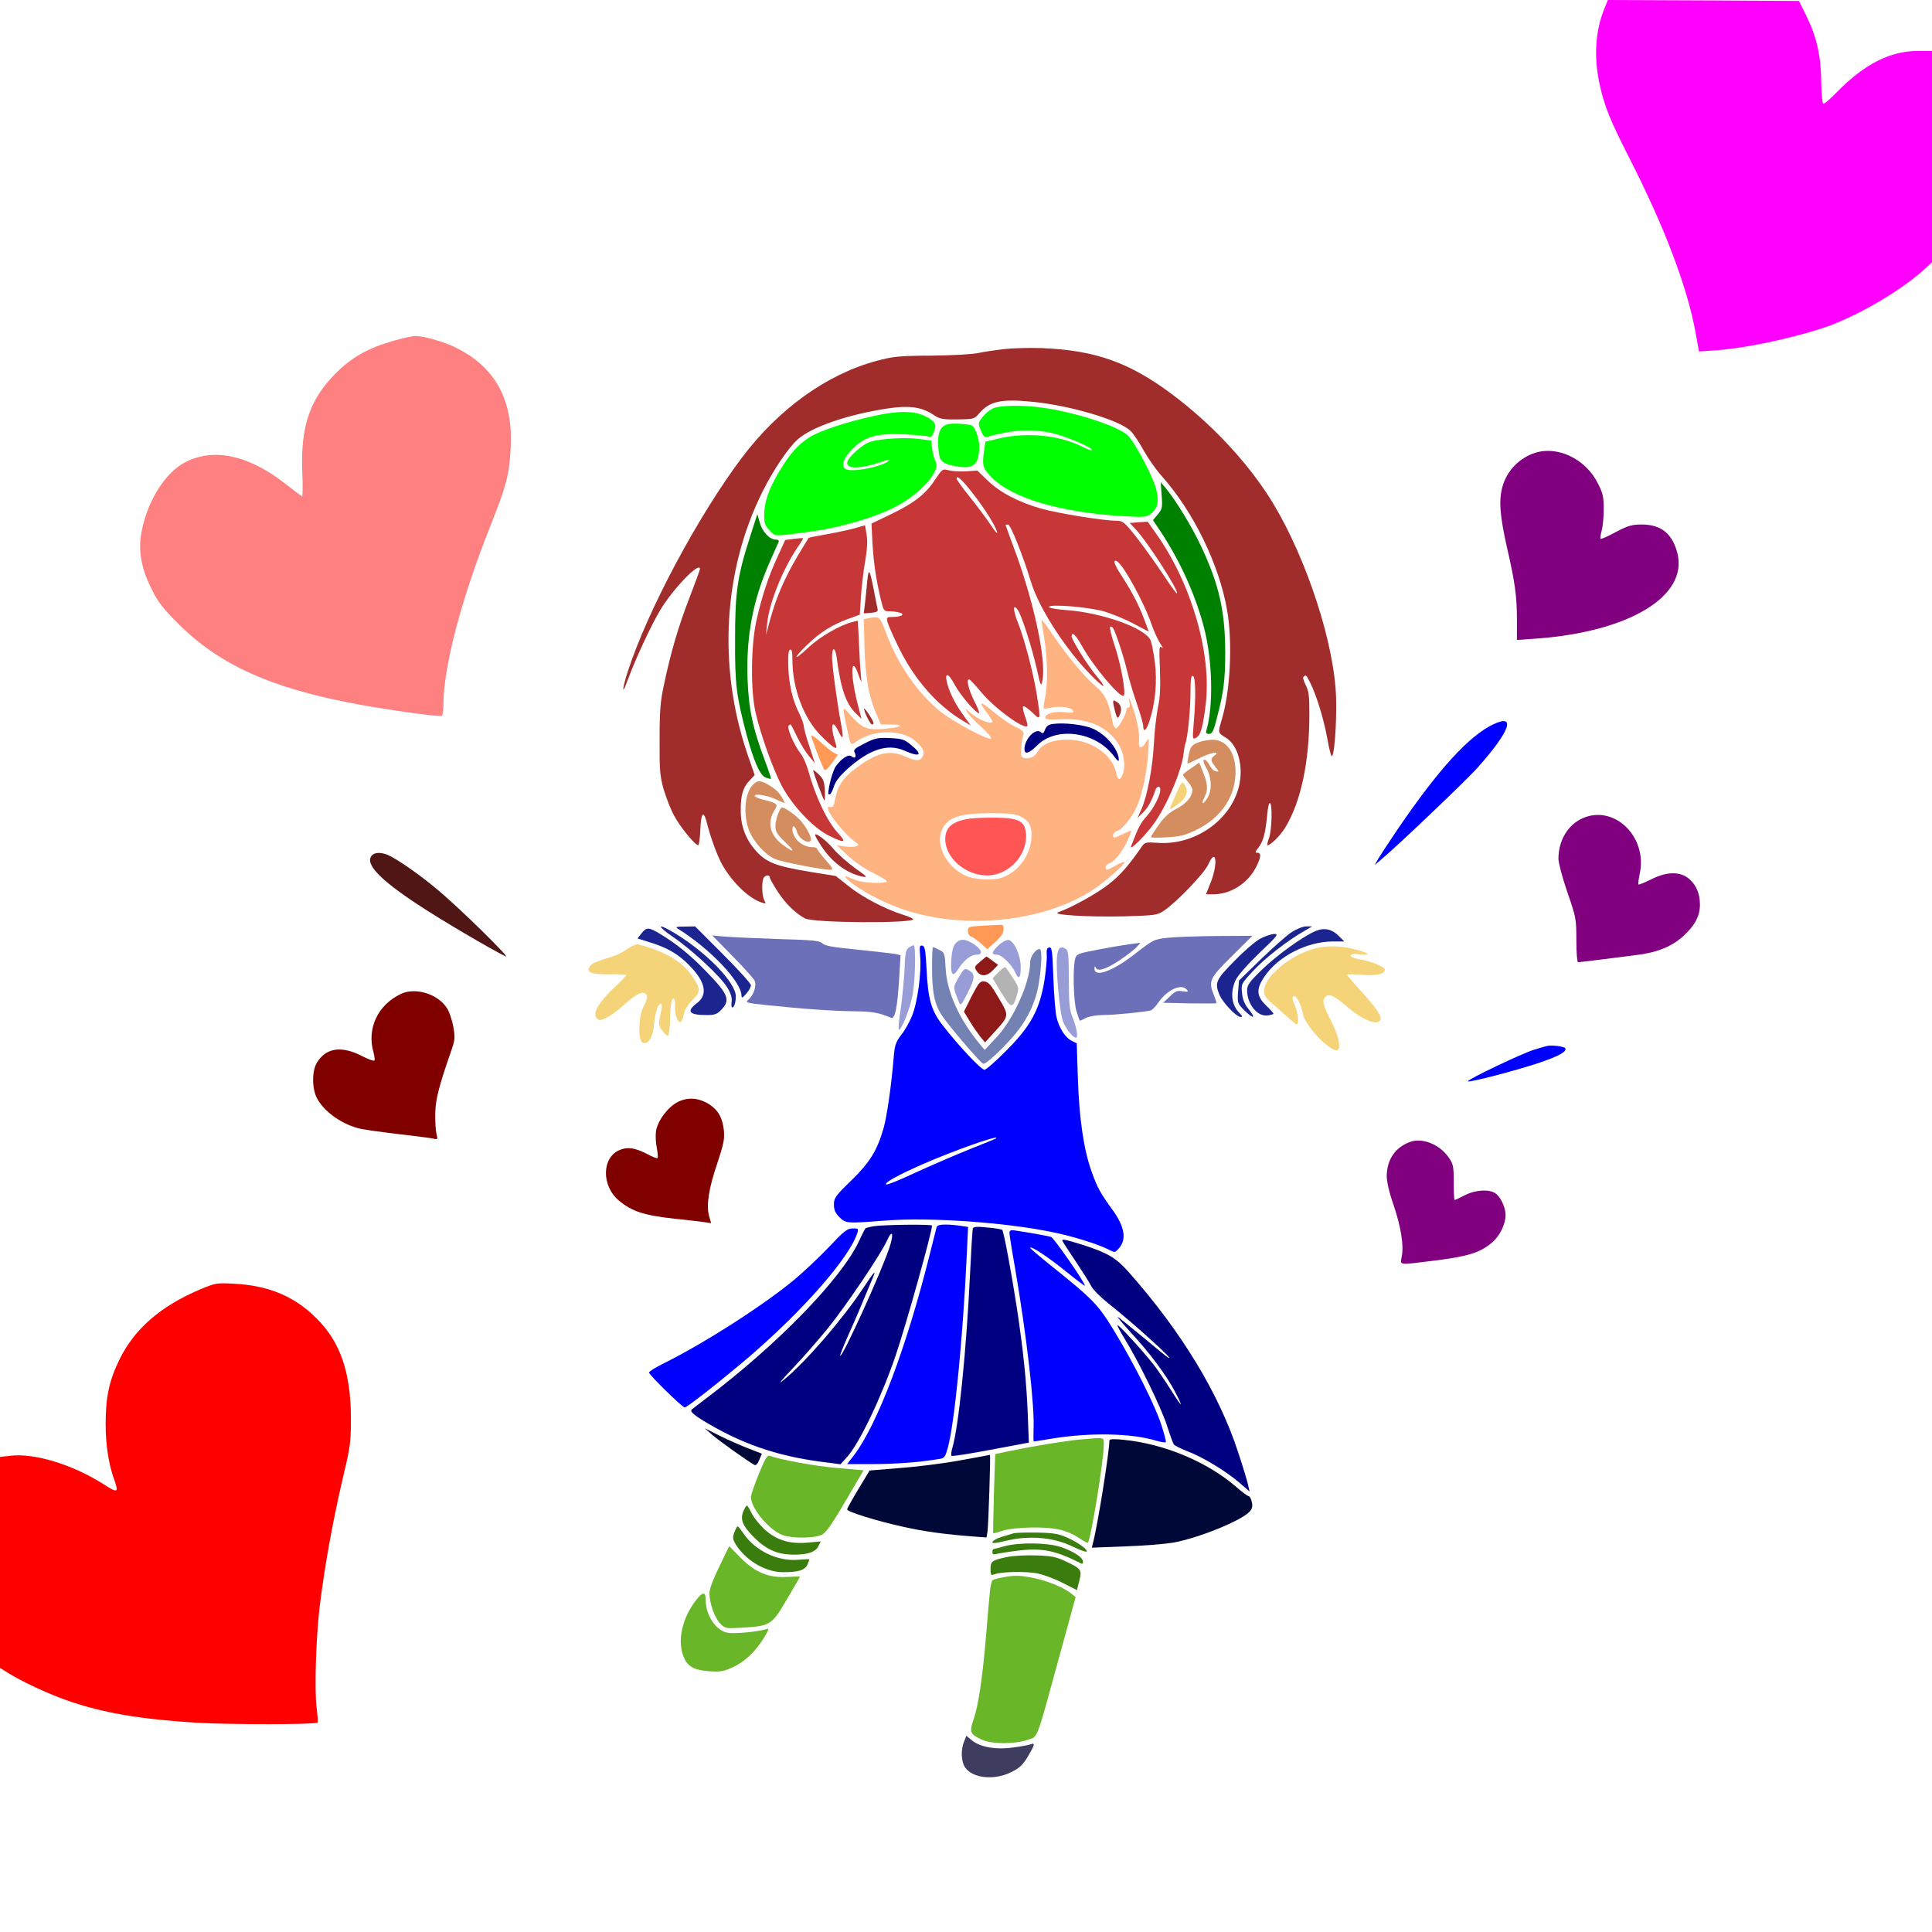 <?xml version="1.0" encoding="UTF-8" standalone="no"?>
<svg
   xmlns:dc="http://purl.org/dc/elements/1.1/"
   xmlns:cc="http://creativecommons.org/ns#"
   xmlns:rdf="http://www.w3.org/1999/02/22-rdf-syntax-ns#"
   xmlns:svg="http://www.w3.org/2000/svg"
   xmlns="http://www.w3.org/2000/svg"
   xmlns:sodipodi="http://sodipodi.sourceforge.net/DTD/sodipodi-0.dtd"
   xmlns:inkscape="http://www.inkscape.org/namespaces/inkscape"
   version="1.0"
   width="1024pt"
   height="1024pt"
   viewBox="0 0 1024 1024"
   preserveAspectRatio="xMidYMid meet"
   id="svg158"
   sodipodi:docname="UNADJUSTEDNONRAW_thumb_9c9.svg"
   inkscape:version="0.92.2 5c3e80d, 2017-08-06">
  <defs
     id="defs162" />
  <sodipodi:namedview
     pagecolor="#ffffff"
     bordercolor="#666666"
     borderopacity="1"
     objecttolerance="10"
     gridtolerance="10"
     guidetolerance="10"
     inkscape:pageopacity="0"
     inkscape:pageshadow="2"
     inkscape:window-width="1920"
     inkscape:window-height="973"
     id="namedview160"
     showgrid="false"
     inkscape:zoom="0.69140625"
     inkscape:cx="764.41027"
     inkscape:cy="737.447"
     inkscape:window-x="0"
     inkscape:window-y="1"
     inkscape:window-maximized="1"
     inkscape:current-layer="svg158" />
  <g
     transform="translate(0,1024) scale(0.1,-0.1)"
     fill="#000000"
     stroke="none"
     id="g156">
    <path
       d="M0 6393 l0 -3848 90 3 c119 4 222 -22 365 -92 60 -30 111 -53 113 -51 2 2 -4 39 -14 82 -25 107 -25 323 -1 413 63 233 214 402 461 515 103 48 169 59 271 46 236 -29 429 -152 518 -332 64 -130 80 -209 80 -404 1 -153 -2 -180 -25 -270 -58 -219 -121 -574 -149 -832 -10 -100 -9 -483 2 -523 3 -13 -37 -15 -311 -18 -441 -4 -653 14 -906 78 -172 43 -335 110 -456 186 l-38 24 0 -685 0 -685 5120 0 5120 0 0 4405 0 4404 -87 -70 c-215 -173 -432 -268 -768 -338 -110 -22 -317 -51 -370 -51 -33 0 -34 1 -40 48 -37 259 -175 635 -376 1022 -133 254 -164 359 -163 545 1 115 10 165 49 258 7 16 -199 17 -4239 17 l-4246 0 0 -3847z m2337 2062 c194 -61 325 -189 379 -370 23 -78 23 -269 0 -373 -9 -40 -47 -153 -85 -250 -156 -402 -231 -681 -259 -972 l-7 -75 -45 3 c-156 10 -556 82 -735 133 -209 58 -386 143 -536 256 -319 240 -408 524 -257 815 80 154 203 237 353 238 97 0 250 -61 360 -144 33 -25 62 -46 65 -46 3 0 5 57 6 128 1 213 53 353 178 478 82 82 165 131 291 173 115 38 187 40 292 6z m3458 -68 c206 -53 341 -128 551 -308 245 -210 409 -430 545 -729 174 -384 243 -717 210 -1016 -16 -139 -34 -227 -47 -231 -7 -2 -15 31 -23 84 -6 48 -21 133 -33 188 -19 83 -24 95 -29 70 -4 -16 -7 -59 -8 -95 -2 -85 -26 -246 -52 -340 -29 -105 -73 -183 -139 -243 -32 -29 -61 -63 -65 -77 -15 -48 -53 -115 -82 -142 -44 -42 -118 -70 -189 -72 -82 -1 -93 10 -60 59 48 70 26 59 -69 -36 -144 -143 -132 -139 -414 -138 -130 0 -269 4 -310 8 -103 10 -225 -15 -229 -48 -2 -14 5 -29 22 -42 13 -11 28 -28 31 -39 9 -27 39 -34 74 -16 16 9 54 19 85 22 45 5 62 3 95 -15 l41 -21 98 19 c53 11 135 25 182 31 47 7 114 19 150 27 47 11 136 16 320 19 276 3 308 6 388 35 63 23 86 23 177 4 61 -12 75 -20 110 -57 29 -31 57 -48 100 -63 47 -15 61 -25 63 -42 2 -12 12 -25 23 -28 29 -10 49 -34 49 -60 0 -35 -50 -59 -111 -53 l-47 5 59 -68 c92 -108 107 -147 65 -174 -20 -14 -31 -14 -68 -5 -47 13 -79 33 -153 97 -79 68 -83 59 -26 -60 50 -104 58 -146 33 -177 -18 -22 -22 -23 -51 -10 -18 7 -59 40 -92 74 -48 48 -66 60 -86 58 -18 -3 -36 6 -63 33 -32 31 -40 35 -63 26 -14 -6 -59 -13 -100 -17 -80 -7 -101 -1 -150 45 l-29 26 -165 -2 c-130 -1 -168 -5 -181 -17 -21 -18 -113 -33 -254 -42 -86 -5 -110 -9 -124 -25 -15 -16 -16 -42 -11 -261 5 -253 17 -353 58 -478 29 -86 64 -156 104 -205 54 -67 69 -104 69 -171 1 -47 -4 -67 -18 -83 -19 -21 -19 -22 0 -44 160 -180 234 -273 326 -407 176 -256 302 -534 363 -807 22 -96 23 -110 10 -130 -30 -46 -211 -130 -364 -169 -92 -24 -357 -48 -461 -42 l-45 3 -38 -155 c-60 -246 -226 -850 -247 -896 -27 -62 -94 -130 -148 -151 -104 -40 -232 -11 -266 61 -24 50 -20 91 19 186 45 108 69 230 89 445 19 207 36 442 36 511 l0 51 -108 6 c-187 11 -392 51 -575 112 -43 15 -80 25 -81 23 -2 -1 -96 -160 -211 -353 -122 -204 -227 -369 -254 -398 -68 -73 -129 -101 -221 -101 -145 -1 -195 50 -195 194 0 77 3 91 33 145 18 33 55 87 83 119 28 33 63 84 78 115 27 54 141 317 194 449 l26 62 -74 50 c-132 89 -278 211 -402 336 -68 68 -123 130 -123 138 0 8 30 32 68 52 473 258 770 467 942 665 51 58 52 61 33 74 -24 17 -53 74 -53 105 0 42 31 89 82 122 91 57 158 171 194 324 14 64 64 434 64 480 0 20 -9 29 -47 47 -42 18 -74 22 -273 29 -124 4 -247 11 -275 17 -27 5 -87 10 -133 10 -74 1 -89 -2 -130 -26 -42 -25 -56 -28 -132 -27 -72 1 -87 -2 -98 -18 -7 -10 -24 -18 -38 -18 -18 0 -24 -5 -24 -23 0 -13 -5 -28 -12 -35 -15 -15 -54 -16 -63 -2 -10 16 -23 12 -30 -11 -4 -11 -23 -28 -42 -37 -34 -16 -35 -16 -54 7 -27 33 -27 152 1 206 11 21 18 40 16 42 -1 2 -38 -26 -81 -62 -108 -90 -176 -100 -183 -27 -4 41 16 77 78 140 l53 52 -44 0 c-58 0 -119 18 -126 36 -16 42 30 81 121 103 59 14 131 62 150 99 31 60 47 66 181 70 119 4 126 3 169 -22 41 -24 60 -27 262 -41 121 -8 251 -14 290 -13 53 2 78 -2 97 -15 17 -11 64 -20 138 -27 62 -6 146 -15 187 -21 68 -9 76 -9 96 9 11 11 32 22 44 25 21 5 122 -11 179 -28 16 -5 23 -2 28 15 4 11 22 28 41 37 51 25 45 50 -13 59 -54 8 -77 8 -472 -1 -248 -6 -288 -5 -326 9 -46 18 -128 94 -166 156 -43 70 -55 44 -15 -33 13 -26 19 -50 15 -53 -17 -10 -104 26 -154 64 -80 61 -120 120 -203 302 -10 21 -11 18 -6 -22 9 -67 -11 -64 -89 15 -74 74 -127 169 -159 287 -33 121 -33 364 0 530 35 175 103 409 153 528 56 132 -103 -82 -188 -253 -53 -105 -125 -287 -159 -402 -17 -58 -32 -93 -41 -93 -16 0 -16 5 1 112 31 189 101 378 251 678 147 293 299 540 449 727 186 231 443 403 700 468 112 28 268 41 350 27 37 -6 73 -6 100 0 124 30 209 37 396 34 169 -3 208 -7 295 -29z m2525 -533 c85 -39 135 -86 172 -162 30 -61 33 -74 33 -163 l0 -96 55 25 c186 82 340 -12 340 -208 0 -117 -86 -218 -255 -300 -150 -73 -369 -120 -556 -120 l-94 0 0 118 c-1 130 -10 195 -62 422 -27 121 -34 168 -29 216 12 136 71 224 182 269 78 32 143 32 214 -1z m-307 -1435 c5 -9 7 -27 4 -41 -12 -44 -139 -201 -271 -332 -186 -185 -517 -486 -534 -486 -18 0 23 74 141 250 221 331 407 543 531 605 56 28 113 30 129 4z m543 -488 c106 -48 164 -139 164 -258 0 -40 1 -73 3 -73 1 0 26 9 55 20 122 46 215 5 248 -108 33 -112 -11 -207 -133 -291 -57 -38 -144 -61 -313 -81 -91 -11 -189 -23 -219 -26 -54 -7 -54 -7 -47 17 35 116 29 191 -35 380 -43 127 -52 229 -26 292 50 117 193 178 303 128z m-6486 -204 c31 -13 78 -38 105 -57 197 -134 679 -600 620 -600 -2 0 -34 18 -69 39 -35 22 -145 85 -243 141 -417 238 -578 374 -544 463 17 43 51 47 131 14z m228 -737 c56 -25 99 -74 117 -134 25 -82 19 -141 -25 -275 -65 -194 -71 -270 -34 -390 6 -22 5 -23 -17 -18 -13 3 -85 13 -159 22 -305 35 -347 46 -435 113 -71 54 -107 110 -113 174 -15 179 128 276 287 194 l26 -14 0 76 c1 66 5 85 30 131 71 130 195 176 323 121z m6006 -273 c12 -9 17 -23 14 -42 -2 -24 -13 -34 -59 -56 -104 -52 -558 -173 -576 -155 -14 14 50 56 202 132 224 112 373 155 419 121z m-4527 -309 c92 -61 107 -173 47 -348 -44 -126 -55 -234 -31 -293 12 -27 13 -37 4 -37 -68 0 -379 45 -421 61 -164 61 -231 186 -170 315 32 68 118 93 201 59 19 -8 37 -15 39 -15 2 0 4 26 4 59 0 82 38 154 105 199 46 32 55 34 116 30 51 -3 76 -10 106 -30z m3860 -224 c69 -56 95 -103 101 -183 2 -39 6 -71 7 -71 1 0 19 7 38 15 154 64 281 -99 193 -248 -56 -96 -149 -139 -353 -162 -76 -9 -159 -19 -186 -24 -26 -5 -49 -5 -52 -1 -2 4 3 26 12 50 15 36 15 53 5 120 -6 43 -27 126 -46 184 -47 140 -46 199 7 276 56 84 196 106 274 44z"
       id="path4"
       style="fill:none" />
    <path
       d="M2090 8435 c-138 -39 -224 -87 -311 -174 -136 -136 -186 -281 -177 -518 3 -73 3 -133 -1 -133 -3 0 -39 27 -80 59 -197 158 -389 201 -541 120 -102 -54 -191 -192 -226 -349 -24 -106 -10 -203 48 -319 34 -70 60 -104 138 -182 222 -224 498 -348 962 -433 169 -31 429 -67 440 -60 4 3 8 28 8 56 0 204 94 561 252 958 81 204 96 260 104 395 17 261 -79 439 -291 543 -63 31 -174 63 -216 61 -13 0 -62 -11 -109 -24z"
       id="path6"
       style="fill:#ff8080" />
    <path
       d="M5325 8390 c-44 -5 -107 -14 -140 -21 -33 -7 -145 -13 -250 -14 -172 -1 -200 -4 -290 -28 -264 -71 -521 -256 -716 -517 -231 -309 -494 -801 -600 -1124 -34 -104 -34 -140 0 -45 38 103 118 277 169 363 66 112 212 264 212 220 0 -4 -24 -70 -54 -148 -59 -151 -102 -298 -137 -466 -19 -86 -23 -139 -23 -290 -1 -165 2 -194 22 -265 13 -43 37 -106 55 -138 31 -59 111 -157 128 -157 4 0 9 37 11 83 3 85 16 104 32 45 22 -88 59 -188 85 -233 55 -95 142 -178 209 -199 21 -7 23 -6 13 12 -12 22 -15 91 -5 116 7 18 34 22 34 5 0 -6 20 -41 44 -78 42 -63 94 -113 143 -139 45 -24 573 -27 573 -4 0 4 -26 15 -58 25 -91 29 -212 92 -284 150 l-68 54 -136 22 c-181 30 -232 49 -288 112 -52 58 -80 130 -80 209 -1 81 11 125 44 160 l30 32 -40 116 c-156 461 -126 970 81 1385 58 117 138 235 188 279 75 66 265 131 475 163 115 17 180 8 241 -32 36 -24 49 -27 129 -26 87 1 90 2 115 31 57 66 115 79 288 62 198 -20 458 -97 515 -154 16 -15 47 -62 70 -104 23 -41 66 -103 96 -136 167 -187 305 -470 346 -711 30 -171 17 -430 -29 -581 -20 -67 -20 -69 21 -93 66 -39 97 -154 70 -262 -46 -181 -238 -312 -434 -296 -56 4 -64 2 -78 -17 -71 -103 -116 -155 -178 -203 -63 -50 -202 -126 -267 -148 -43 -14 156 -26 344 -22 170 5 180 6 216 30 66 44 215 199 235 245 43 96 53 3 11 -100 l-23 -58 39 0 c93 0 184 59 228 147 25 50 27 73 5 73 -13 0 -12 4 5 26 26 33 38 77 47 171 3 40 10 70 15 67 14 -8 10 -144 -5 -186 -8 -21 -11 -38 -9 -38 18 0 66 48 94 92 84 138 129 347 129 606 0 93 -3 120 -20 152 -13 26 -16 41 -9 45 12 8 12 9 34 -35 32 -63 73 -197 91 -300 11 -62 21 -96 25 -87 16 28 27 247 18 358 -25 311 -184 761 -366 1036 -126 189 -302 374 -498 521 -229 172 -411 236 -695 247 -63 2 -151 0 -195 -5z"
       id="path8"
       style="fill:#a02c2c" />
    <path
       d="M5264 8076 c-17 -8 -42 -28 -56 -46 -25 -32 -25 -33 -9 -72 13 -31 20 -38 36 -33 130 37 230 43 340 20 69 -15 223 -80 212 -91 -3 -3 -27 6 -54 20 -118 59 -287 76 -434 43 l-76 -18 -7 -46 c-11 -80 -8 -92 34 -137 106 -115 369 -193 710 -212 108 -6 117 -5 142 15 36 29 43 69 23 138 -19 66 -108 233 -145 273 -45 48 -278 125 -454 149 -104 15 -224 13 -262 -3z"
       id="path10"
       style="fill:#00ff00" />
    <path
       d="M4635 8036 c-148 -32 -290 -79 -345 -114 -63 -41 -101 -84 -160 -181 -57 -96 -80 -163 -80 -234 0 -41 5 -53 30 -79 33 -33 13 -32 205 -7 164 21 351 75 465 135 128 67 235 187 210 235 -7 12 -15 42 -19 68 l-6 46 -60 8 c-72 10 -204 3 -260 -14 -43 -12 -125 -86 -125 -112 0 -34 72 -32 179 4 31 11 51 15 45 9 -33 -33 -200 -66 -232 -46 -26 16 -12 59 36 106 66 67 127 84 276 78 61 -3 118 -8 127 -12 12 -5 20 1 29 25 16 39 7 56 -44 82 -57 30 -144 31 -271 3z"
       id="path12"
       style="fill:#00ff00" />
    <path
       d="M5025 7992 c-41 -10 -57 -44 -52 -120 4 -75 15 -88 87 -102 100 -19 130 5 130 107 0 35 -21 96 -36 106 -17 10 -99 15 -129 9z"
       id="path14"
       style="fill:#00ff00" />
    <path
       d="M4955 7696 c-50 -76 -112 -124 -238 -184 l-98 -47 5 -100 c7 -113 18 -187 42 -292 17 -71 18 -73 48 -73 17 0 42 -3 54 -7 32 -8 9 -23 -37 -23 -31 0 -33 -2 -27 -27 4 -16 31 -77 61 -138 82 -167 204 -306 340 -386 l40 -24 -36 50 c-44 61 -73 117 -88 170 -17 64 4 62 39 -4 29 -55 112 -151 129 -151 4 0 -7 30 -26 66 -31 62 -44 120 -24 112 4 -1 32 -31 61 -66 69 -84 226 -199 245 -180 3 3 -3 26 -12 51 -9 25 -14 50 -10 53 4 4 25 -10 47 -31 47 -46 47 -46 25 95 -19 117 -67 300 -102 386 -25 63 -24 97 1 62 20 -27 74 -195 100 -308 22 -99 24 -103 31 -67 22 111 -48 430 -154 711 -22 60 -41 111 -41 113 0 2 6 3 13 3 13 0 79 -164 121 -303 44 -145 193 -373 335 -512 61 -59 67 -52 12 13 -46 55 -131 190 -131 209 0 29 21 9 56 -53 60 -108 204 -278 220 -261 13 12 -15 166 -47 262 -18 53 -29 99 -25 103 4 3 11 0 16 -8 14 -22 58 -156 75 -230 8 -36 30 -110 49 -165 19 -55 35 -110 35 -122 1 -38 17 -26 34 27 31 95 41 210 28 311 -7 52 -17 105 -24 118 -31 63 -255 143 -440 157 -54 4 -97 11 -97 17 0 17 207 0 290 -23 41 -12 112 -41 157 -65 l82 -43 -23 62 c-30 80 -64 145 -119 231 -42 63 -52 95 -25 79 34 -21 145 -224 181 -332 13 -37 34 -84 47 -103 13 -19 17 -28 8 -21 -14 11 -15 1 -10 -116 3 -95 1 -148 -11 -203 -8 -41 -18 -126 -21 -189 -7 -130 -34 -274 -65 -346 l-22 -49 29 28 c26 25 49 67 66 120 3 9 10 17 16 17 29 0 -10 -98 -63 -157 -31 -34 -44 -58 -82 -158 -12 -32 82 63 125 125 72 105 146 285 154 371 2 19 6 41 9 49 12 28 27 183 27 273 0 67 3 88 13 84 14 -4 16 -113 4 -250 -7 -85 -7 -88 13 -77 24 13 36 56 51 181 31 266 -76 634 -260 896 l-48 68 -48 -3 -47 -4 30 -32 c64 -67 232 -329 220 -341 -2 -3 -36 44 -75 103 -39 59 -102 146 -139 194 -66 83 -71 87 -109 88 -73 1 -312 40 -400 65 -119 35 -217 86 -281 149 l-54 52 -58 -4 c-32 -2 -73 0 -92 5 -35 9 -35 9 -75 -51z m198 -67 c66 -84 121 -172 132 -209 4 -14 -11 2 -32 35 -22 33 -72 100 -111 149 -40 49 -72 94 -72 99 0 21 29 -5 83 -74z"
       id="path16"
       style="fill:#c83737" />
    <path
       d="M6157 7614 c5 -64 3 -72 -20 -100 l-26 -31 33 -49 c109 -162 192 -346 238 -522 45 -175 50 -417 12 -544 -4 -13 0 -18 14 -18 16 0 24 14 40 78 37 139 46 205 46 352 0 219 -33 365 -130 569 -50 105 -129 235 -187 306 l-25 29 5 -70z"
       id="path18"
       style="fill:#008000" />
    <path
       d="M3977 7400 c-69 -214 -81 -296 -81 -550 -1 -240 7 -299 60 -500 39 -145 72 -220 102 -231 14 -5 26 -8 28 -7 2 2 -12 44 -31 94 -66 176 -87 275 -93 439 -7 225 28 412 118 617 23 51 44 99 47 106 3 7 -3 12 -15 12 -33 0 -71 41 -85 90 l-13 45 -37 -115z"
       id="path20"
       style="fill:#008000" />
    <path
       d="M4522 7438 c-35 -9 -101 -23 -148 -31 -47 -8 -86 -16 -88 -18 -2 -2 -28 -46 -59 -97 -66 -111 -112 -216 -144 -332 l-23 -85 6 60 c10 107 82 287 162 405 17 24 30 46 28 47 -1 2 -23 0 -48 -3 l-46 -6 -40 -87 c-50 -108 -86 -218 -114 -346 -28 -131 -30 -362 -4 -478 25 -114 92 -301 139 -391 57 -107 166 -223 250 -265 85 -42 97 -39 49 13 -58 63 -118 189 -158 331 -9 33 -27 74 -40 90 -36 47 -75 138 -64 149 5 5 11 8 12 5 2 -2 18 -33 35 -69 18 -36 46 -81 63 -100 l29 -35 -29 89 c-17 50 -30 98 -30 108 0 10 -11 40 -24 67 -35 68 -55 154 -58 250 -2 60 1 85 10 88 9 3 12 -12 12 -59 1 -148 60 -305 150 -396 28 -29 59 -56 69 -62 18 -9 18 -7 5 37 -25 83 -12 114 20 47 23 -49 28 -39 16 27 -21 107 -50 321 -50 365 0 59 17 56 25 -3 21 -163 49 -245 104 -297 l27 -26 -23 90 c-38 153 -32 258 9 138 10 -29 16 -39 13 -23 -2 17 -8 94 -11 172 l-7 143 -26 -6 c-65 -15 -175 -78 -236 -136 -80 -75 -87 -63 -7 14 66 65 133 107 218 138 l61 22 6 91 c3 51 13 136 22 189 12 68 14 111 8 145 l-8 49 -63 -18z"
       id="path22"
       style="fill:#c83737" />
    <path
       d="M4596 7155 c-3 -38 -9 -92 -12 -118 l-6 -48 38 3 c28 2 38 7 36 18 -2 8 -11 51 -19 95 -24 122 -29 130 -37 50z"
       id="path24"
       style="fill:#a02c2c" />
    <path
       d="M4601 6963 l-23 -5 4 -151 c5 -162 24 -264 64 -354 l23 -53 50 0 c81 0 59 -16 -31 -23 -94 -8 -121 4 -183 76 -40 46 -41 45 -20 -55 25 -117 21 -112 56 -87 89 63 236 64 309 3 42 -36 53 -59 40 -84 -13 -25 -36 -25 -91 0 -85 38 -152 22 -268 -66 -66 -50 -92 -91 -106 -167 -6 -31 -11 -38 -26 -34 -45 12 61 -133 136 -187 19 -14 19 -15 2 -22 -10 -3 -37 -4 -60 0 l-42 6 60 -56 c34 -32 91 -71 133 -91 39 -19 72 -39 72 -44 0 -14 -120 -10 -160 5 -19 7 -44 17 -55 21 -12 5 -6 -5 15 -23 55 -49 170 -110 273 -147 327 -117 759 -74 1023 101 62 41 164 131 164 144 0 5 -19 -2 -42 -15 -50 -29 -58 -30 -58 -11 0 8 9 17 20 21 27 8 69 61 96 120 13 27 22 50 20 52 -1 2 -21 -6 -44 -17 -49 -24 -52 -24 -52 -6 0 8 9 17 19 21 30 9 81 72 107 131 29 66 54 187 60 289 5 77 4 79 -11 53 -24 -42 -44 -36 -38 10 3 24 -3 69 -16 117 -22 77 -48 141 -35 83 4 -18 2 -28 -5 -28 -6 0 -11 -5 -11 -12 0 -23 -42 -98 -55 -98 -7 0 -16 17 -19 38 -18 99 -39 143 -88 184 -58 48 -148 157 -229 275 -32 48 -59 83 -59 77 0 -5 7 -49 15 -99 18 -107 19 -244 4 -315 -6 -28 -9 -53 -7 -55 2 -2 21 0 43 5 46 10 107 0 113 -18 3 -10 -8 -11 -45 -7 -52 7 -103 -7 -103 -28 0 -11 18 -12 83 -9 139 7 243 -37 303 -128 30 -46 42 -120 25 -162 -14 -38 -27 -35 -35 6 -18 96 -135 176 -258 176 -79 0 -135 -23 -158 -64 -14 -28 -49 -42 -76 -32 -12 5 -15 16 -11 54 2 26 7 56 11 67 5 16 -3 24 -42 43 -27 12 -81 49 -121 83 -71 59 -78 54 -24 -17 12 -17 23 -34 23 -37 0 -22 -76 9 -119 47 l-24 21 11 -22 c7 -11 39 -46 73 -76 34 -30 57 -57 51 -61 -17 -10 -203 90 -273 147 -118 98 -220 246 -281 408 -35 94 -35 94 -97 82z m809 -1051 c47 -23 62 -55 56 -120 -8 -89 -69 -171 -151 -202 -50 -19 -150 -14 -200 10 -111 54 -166 181 -112 261 34 51 94 68 247 69 100 0 132 -4 160 -18z"
       id="path26"
       style="fill:#ffb380" />
    <path
       d="M5140 5901 c-91 -13 -130 -45 -130 -109 0 -99 108 -192 222 -192 114 0 214 107 206 220 -5 66 -35 84 -151 86 -50 1 -117 -1 -147 -5z"
       id="path28"
       style="fill:#ff5555" />
    <path
       d="M5900 6519 c0 -8 5 -32 11 -53 8 -29 13 -36 19 -25 18 32 15 61 -7 76 -19 13 -23 13 -23 2z"
       id="path30"
       style="fill:#a02c2c" />
    <path
       d="M4580 6483 c0 -18 33 -83 42 -83 4 0 8 3 8 8 -1 13 -50 87 -50 75z"
       id="path32"
       style="fill:#a02c2c" />
    <path
       d="M5470 6410 c0 -5 5 -10 11 -10 5 0 7 5 4 10 -3 6 -8 10 -11 10 -2 0 -4 -4 -4 -10z"
       id="path34"
       style="fill:none" />
    <path
       d="M5582 6403 c-24 -3 -36 -11 -43 -30 -7 -20 -12 -23 -23 -13 -29 23 -86 -38 -86 -90 0 -31 24 -24 67 19 102 103 312 73 408 -58 16 -22 25 -29 25 -19 0 55 -68 136 -138 166 -48 21 -152 33 -210 25z"
       id="path36"
       style="fill:#000080" />
    <path
       d="M4300 6341 c0 -13 56 -159 68 -179 6 -9 18 1 40 32 l33 45 -23 12 c-12 6 -43 32 -70 57 -26 24 -48 39 -48 33z"
       id="path38"
       style="fill:#ff9955" />
    <path
       d="M4583 6300 c-54 -27 -61 -34 -53 -49 11 -22 2 -35 -16 -20 -16 13 -51 -8 -83 -51 -17 -23 -40 -107 -41 -147 0 -2 4 -3 8 -3 5 0 14 18 21 39 8 28 30 56 71 94 118 106 215 138 305 98 84 -37 99 -22 31 33 -33 27 -47 31 -109 34 -65 3 -79 0 -134 -28z"
       id="path40"
       style="fill:#000080" />
    <path
       d="M6348 6304 c-32 -14 -38 -22 -47 -62 -5 -26 -9 -48 -7 -49 1 -1 28 11 60 27 62 32 118 42 84 16 -23 -17 -23 -27 4 -61 20 -25 20 -27 2 -23 -10 1 -26 17 -34 34 -9 17 -21 29 -27 27 -8 -3 -5 -15 8 -38 31 -52 35 -123 9 -164 -26 -41 -36 -36 -14 8 18 36 15 70 -13 137 l-17 42 -43 -30 c-24 -16 -43 -31 -43 -35 0 -3 11 -18 25 -35 14 -16 25 -36 25 -44 0 -36 -33 -75 -85 -101 -40 -21 -64 -43 -94 -86 -23 -32 -41 -61 -41 -64 0 -3 38 -4 84 -1 72 4 96 10 160 41 119 59 193 159 203 275 11 119 -39 202 -121 201 -22 0 -58 -7 -78 -15z"
       id="path42"
       style="fill:#d38d5f" />
    <path
       d="M4310 6157 c0 -11 52 -152 59 -159 3 -4 4 19 3 51 -3 50 -8 63 -33 87 -16 15 -29 25 -29 21z"
       id="path44"
       style="fill:#a02c2c" />
    <path
       d="M3991 6081 c-41 -41 -52 -141 -26 -228 19 -64 89 -145 146 -167 39 -16 248 -56 291 -56 16 0 12 9 -26 52 -25 29 -46 56 -46 60 0 5 -11 8 -25 8 -54 0 -105 47 -105 95 0 27 16 16 25 -17 10 -32 55 -61 71 -45 11 11 -18 69 -54 109 -27 30 -82 68 -98 68 -11 0 -34 -65 -34 -96 0 -32 8 -45 50 -86 57 -54 53 -62 -8 -18 -72 52 -89 121 -45 189 18 28 11 35 -59 52 -27 6 -48 16 -48 21 0 15 75 1 122 -23 22 -11 38 -17 36 -12 -21 45 -36 62 -73 86 -51 32 -68 34 -94 8z"
       id="path46"
       style="fill:#d38d5f" />
    <path
       d="M6234 6034 c-16 -37 -31 -72 -33 -77 -5 -14 30 8 62 37 29 27 35 62 14 90 -12 16 -16 11 -43 -50z"
       id="path48"
       style="fill:#f5d479" />
    <path
       d="M4320 5814 c0 -4 14 -29 31 -55 57 -89 139 -150 224 -166 25 -5 17 4 -42 45 -39 28 -91 74 -115 102 -39 47 -98 91 -98 74z"
       id="path50"
       style="fill:#a02c2c" />
    <path
       d="M5198 5333 c-64 -4 -68 -5 -68 -28 0 -14 7 -26 18 -29 9 -3 32 -20 51 -36 l33 -31 43 38 c30 27 43 46 44 66 1 24 -2 27 -26 25 -16 -1 -58 -3 -95 -5z"
       id="path52"
       style="fill:#ff9955" />
    <path
       d="M3567 5274 c103 -70 256 -213 289 -270 18 -30 25 -54 22 -74 -3 -17 -1 -30 3 -30 10 0 19 27 19 59 0 73 -155 233 -324 335 -93 56 -99 42 -9 -20z"
       id="path54"
       style="fill:#1b248f" />
    <path
       d="M3594 5317 c172 -108 335 -280 336 -354 1 -15 5 -13 25 10 14 15 25 36 25 45 0 9 -67 83 -148 164 l-148 148 -54 -1 c-47 0 -52 -2 -36 -12z"
       id="path56"
       style="fill:#1b248f" />
    <path
       d="M6844 5298 c-27 -18 -100 -83 -163 -144 l-114 -111 -5 -60 c-4 -58 -3 -61 32 -97 49 -48 65 -46 25 4 -23 28 -33 53 -36 87 -5 47 -4 49 57 115 60 66 184 163 272 213 l43 25 -31 0 c-18 0 -51 -13 -80 -32z"
       id="path58"
       style="fill:#1b248f" />
    <path
       d="M3400 5293 l-21 -27 70 -22 c88 -27 146 -61 204 -120 86 -87 100 -155 42 -200 -59 -44 -44 -64 49 -64 44 0 56 4 79 28 50 52 38 82 -82 205 -82 85 -155 144 -239 195 -64 39 -75 39 -102 5z"
       id="path60"
       style="fill:#1b248f" />
    <path
       d="M6970 5304 c-69 -30 -206 -130 -282 -204 -66 -64 -78 -81 -78 -109 0 -74 55 -141 109 -133 17 2 31 7 31 9 0 3 -18 23 -40 44 -50 49 -53 86 -10 150 71 109 227 189 364 189 l61 0 -30 30 c-37 37 -79 45 -125 24z"
       id="path62"
       style="fill:#1b248f" />
    <path
       d="M6680 5265 c-25 -13 -87 -66 -137 -118 -100 -101 -106 -116 -79 -181 17 -40 89 -116 111 -116 12 0 10 5 -5 20 -43 43 -51 109 -21 175 11 24 61 81 125 143 98 93 105 102 79 102 -15 -1 -48 -12 -73 -25z"
       id="path64"
       style="fill:#1b248f" />
    <path
       d="M3881 5174 c59 -60 112 -119 118 -131 13 -26 -4 -78 -34 -103 -16 -14 -7 -16 96 -27 197 -21 360 -32 469 -33 94 -1 126 -7 192 -34 22 -10 34 51 44 210 l7 121 -24 6 c-13 3 -103 13 -199 23 -134 13 -179 21 -191 34 -14 14 -50 18 -235 23 -121 4 -248 10 -284 13 l-65 6 106 -108z"
       id="path66"
       style="fill:#6c70b8" />
    <path
       d="M6192 5270 c-76 -8 -79 -10 -182 -90 -116 -90 -212 -123 -209 -72 0 11 3 12 6 5 9 -25 52 -12 125 36 40 27 82 59 93 72 l20 22 -55 -7 c-30 -4 -107 -17 -170 -29 -105 -20 -115 -24 -121 -47 -14 -49 -9 -225 6 -278 9 -29 17 -52 19 -52 2 0 17 7 32 15 16 8 56 15 89 15 61 0 228 17 255 25 8 3 26 21 39 41 47 68 123 103 151 69 10 -12 7 -13 -22 -9 -29 5 -39 1 -68 -28 l-35 -33 139 -3 c76 -1 140 -1 143 1 2 2 -4 20 -12 40 -32 77 -25 91 94 209 l109 108 -187 -1 c-102 -1 -219 -5 -259 -9z"
       id="path68"
       style="fill:#6c70b8" />
    <path
       d="M5064 5239 c-12 -14 -19 -40 -22 -85 -5 -81 7 -98 37 -50 29 46 67 76 97 76 36 0 29 26 -13 55 -46 30 -74 32 -99 4z"
       id="path70"
       style="fill:#989cd7" />
    <path
       d="M5293 5230 c-39 -37 -41 -50 -9 -50 25 0 78 -52 98 -96 18 -39 28 -28 28 29 0 64 -35 141 -65 145 -11 1 -34 -11 -52 -28z"
       id="path72"
       style="fill:#989cd7" />
    <path
       d="M3325 5210 c-22 -15 -58 -34 -80 -40 -85 -26 -108 -36 -119 -52 -20 -32 7 -43 105 -42 49 1 89 -1 89 -4 0 -3 -31 -35 -70 -72 -79 -76 -111 -133 -87 -157 13 -13 19 -13 52 3 20 9 60 38 88 64 60 55 93 74 113 66 19 -7 18 -29 -6 -73 -26 -49 -29 -180 -4 -190 29 -11 55 29 60 93 6 66 21 114 36 114 6 0 8 -12 4 -30 -3 -16 -9 -42 -12 -58 -4 -19 1 -35 16 -55 12 -15 25 -27 30 -27 5 0 11 44 12 97 2 63 7 98 15 100 8 3 12 -12 11 -47 0 -48 16 -85 32 -75 4 3 11 21 14 40 4 22 22 50 46 74 46 45 45 62 -7 135 -52 74 -147 127 -283 161 -8 2 -33 -9 -55 -25z"
       id="path74"
       style="fill:#f5d479" />
    <path
       d="M4816 5217 c-15 -11 -19 -32 -22 -118 -3 -57 -12 -150 -20 -207 -9 -56 -14 -106 -10 -109 10 -10 56 101 71 174 16 72 21 273 7 273 -5 0 -16 -6 -26 -13z"
       id="path76"
       style="fill:#989cd7" />
    <path
       d="M4877 5171 c8 -83 -14 -245 -43 -315 -13 -33 -39 -79 -58 -102 -29 -39 -34 -53 -40 -126 -11 -139 -36 -310 -53 -368 -34 -118 -72 -180 -170 -276 -85 -82 -93 -94 -93 -128 0 -28 7 -45 29 -67 34 -34 38 -34 247 -18 235 18 634 -10 884 -62 105 -21 235 -62 292 -90 37 -19 37 -19 56 2 45 47 34 116 -31 206 -63 86 -82 120 -111 203 -42 115 -66 282 -73 493 l-6 187 -26 13 c-34 16 -67 67 -81 125 -6 26 -14 120 -17 210 -5 143 -8 163 -22 160 -12 -2 -15 -12 -13 -39 2 -19 -4 -80 -12 -134 -25 -154 -72 -243 -201 -372 -56 -57 -109 -103 -117 -103 -18 0 -136 126 -218 231 -64 81 -81 140 -89 299 -5 105 -9 125 -23 128 -14 3 -15 -5 -11 -57z m402 -965 c-2 -2 -69 -29 -149 -61 -79 -32 -206 -87 -282 -122 -76 -36 -143 -63 -150 -61 -18 6 65 52 196 109 167 73 412 159 385 135z"
       id="path78"
       style="fill:#0000ff" />
    <path
       d="M7004 5220 c-137 -20 -304 -148 -304 -233 0 -22 10 -38 37 -61 20 -17 57 -50 83 -73 26 -24 50 -43 54 -43 11 0 6 60 -9 97 -18 41 -19 53 -5 53 14 0 37 -49 46 -95 12 -65 153 -209 184 -190 19 12 3 81 -35 154 -43 85 -48 103 -32 125 17 23 47 11 117 -50 83 -71 163 -103 176 -69 8 20 -19 60 -104 154 -40 44 -72 82 -72 85 0 3 35 3 78 -1 77 -6 122 4 122 28 0 15 -77 46 -132 54 -64 10 -66 35 -3 27 61 -6 57 4 -7 22 -73 20 -134 25 -194 16z"
       id="path80"
       style="fill:#f5d479" />
    <path
       d="M4940 5116 c0 -137 13 -200 54 -261 38 -56 202 -248 217 -253 12 -5 89 65 156 141 76 87 122 181 139 285 16 102 18 182 4 182 -21 0 -50 -41 -50 -71 0 -106 -89 -303 -181 -400 l-60 -64 -25 30 c-110 132 -175 276 -182 403 -4 79 -6 84 -33 97 -15 8 -30 15 -34 15 -3 0 -5 -47 -5 -104z"
       id="path82"
       style="fill:#7382b3" />
    <path
       d="M5604 5183 c-11 -55 12 -314 31 -359 17 -41 52 -84 68 -84 13 0 3 56 -19 110 -15 37 -19 72 -19 198 0 125 -3 154 -15 162 -27 17 -39 10 -46 -27z"
       id="path84"
       style="fill:#989cd7" />
    <path
       d="M5194 5142 c-30 -25 -31 -28 -17 -49 21 -31 54 -29 86 5 l27 28 -30 22 c-16 12 -30 22 -32 22 -2 -1 -17 -13 -34 -28z"
       id="path86"
       style="fill:#8d1919" />
    <path
       d="M5293 5088 l-32 -33 47 -78 c52 -85 60 -86 83 -7 10 33 8 40 -22 86 -18 27 -35 52 -39 57 -3 4 -20 -8 -37 -25z"
       id="path88"
       style="fill:#b3b3b3" />
    <path
       d="M5081 5059 c-31 -55 -31 -49 1 -129 9 -24 12 -21 48 50 40 79 40 99 0 120 -17 9 -23 4 -49 -41z"
       id="path90"
       style="fill:#989cd7" />
    <path
       d="M5150 4960 l-41 -82 31 -51 c17 -29 43 -65 56 -82 l25 -30 48 53 c81 89 81 87 24 183 -39 67 -54 85 -75 87 -23 3 -30 -5 -68 -78z"
       id="path92"
       style="fill:#8d1919" />
    <path
       d="M4633 3741 c-24 -4 -44 -9 -46 -12 -3 -2 -18 -33 -35 -69 -94 -200 -434 -549 -812 -834 -36 -27 -69 -53 -74 -57 -13 -12 25 -40 129 -98 168 -93 340 -149 545 -177 l115 -15 35 39 c65 72 183 319 257 537 55 161 193 655 193 689 0 8 -256 5 -307 -3z m81 -114 c-43 -130 -250 -585 -261 -573 -2 2 17 50 42 107 41 91 60 135 130 304 21 51 11 39 -53 -57 -110 -165 -303 -388 -417 -481 -35 -29 -20 -10 49 63 55 58 137 152 184 210 97 120 282 394 314 466 28 62 37 35 12 -39z"
       id="path94"
       style="fill:#000080" />
    <path
       d="M4965 3738 c-2 -7 -18 -69 -35 -138 -126 -505 -278 -907 -405 -1075 l-35 -45 133 0 c118 0 245 9 348 26 35 5 38 8 53 62 35 128 80 579 101 1038 l6 131 -47 7 c-72 9 -114 7 -119 -6z"
       id="path96"
       style="fill:#0000ff" />
    <path
       d="M5156 3728 c-2 -7 -9 -119 -15 -248 -19 -398 -60 -802 -93 -913 -6 -20 -8 -40 -5 -43 3 -4 97 11 208 32 l202 38 -6 161 c-7 165 -23 324 -57 550 -29 189 -70 409 -78 416 -4 4 -40 10 -80 13 -55 6 -73 4 -76 -6z"
       id="path98"
       style="fill:#000080" />
    <path
       d="M4395 3632 c-49 -52 -132 -130 -183 -173 -166 -138 -480 -339 -694 -445 -43 -21 -78 -43 -78 -49 0 -12 177 -185 189 -185 13 0 198 146 341 268 289 248 536 530 575 660 6 20 3 22 -27 21 -28 -1 -46 -15 -123 -97z"
       id="path100"
       style="fill:#0000ff" />
    <path
       d="M5350 3706 c0 -8 13 -92 30 -187 62 -362 105 -737 98 -857 -1 -34 -1 -62 2 -62 3 0 46 7 95 15 200 33 423 29 553 -11 26 -7 48 -11 51 -8 3 2 -8 43 -23 90 -34 106 -145 326 -250 499 -86 141 -112 168 -338 349 -60 48 -108 89 -108 92 0 14 92 -46 185 -121 58 -47 105 -83 105 -79 0 17 -165 254 -179 258 -21 7 -193 36 -208 36 -7 0 -13 -6 -13 -14z"
       id="path102"
       style="fill:#0000ff" />
    <path
       d="M5630 3665 c0 -2 31 -51 69 -107 38 -57 76 -117 85 -135 9 -18 49 -58 89 -90 139 -110 367 -317 318 -288 -8 4 -70 55 -138 112 -68 56 -126 103 -129 103 -3 0 29 -38 71 -84 100 -108 186 -224 230 -307 51 -97 43 -95 -21 7 -31 49 -72 109 -92 134 -60 76 -184 211 -189 206 -2 -2 15 -35 38 -72 75 -121 194 -366 224 -459 16 -50 32 -95 37 -101 5 -7 36 -22 69 -35 79 -29 202 -103 275 -165 l57 -49 -8 35 c-4 19 -27 96 -52 171 -102 313 -301 641 -582 958 -68 76 -110 101 -252 146 -81 25 -99 29 -99 20z"
       id="path104"
       style="fill:#000080" />
    <path
       d="M3775 2635 c34 -30 181 -135 223 -159 8 -5 17 4 26 26 l14 33 -71 28 c-40 15 -108 45 -152 67 l-80 40 40 -35z"
       id="path106"
       style="fill:#000837" />
    <path
       d="M5720 2610 c-80 -8 -235 -33 -380 -63 l-65 -14 -7 -209 c-3 -115 -5 -210 -4 -211 1 -1 24 5 51 14 32 10 90 16 160 17 120 1 182 -14 251 -60 20 -14 38 -23 40 -21 15 15 84 434 84 515 0 48 13 44 -130 32z"
       id="path108"
       style="fill:#69b628" />
    <path
       d="M5880 2605 c0 -59 -61 -443 -86 -539 l-7 -29 179 7 c98 3 213 13 254 20 135 25 361 117 403 164 14 15 17 29 12 51 -4 17 -11 31 -17 31 -5 0 -35 22 -67 50 -152 132 -382 228 -598 249 -50 5 -73 4 -73 -4z"
       id="path110"
       style="fill:#000837" />
    <path
       d="M4022 2428 c-23 -57 -42 -112 -42 -122 0 -64 105 -185 176 -205 49 -14 138 -14 185 -1 37 10 51 30 215 311 l21 36 -136 12 c-116 9 -309 45 -362 65 -12 5 -24 -16 -57 -96z"
       id="path112"
       style="fill:#69b628" />
    <path
       d="M5085 2499 c-88 -16 -231 -34 -318 -40 l-158 -13 -59 -98 c-33 -55 -60 -103 -60 -108 0 -13 162 -63 300 -93 110 -25 226 -40 372 -51 l67 -5 5 32 c5 32 17 408 13 406 -1 -1 -74 -14 -162 -30z"
       id="path114"
       style="fill:#000837" />
    <path
       d="M3940 2230 c-18 -44 -5 -77 58 -140 66 -65 124 -90 212 -90 73 0 114 15 128 46 l12 24 -68 -6 c-97 -9 -169 13 -233 73 -26 25 -56 63 -66 84 -10 21 -21 39 -24 39 -4 0 -12 -13 -19 -30z"
       id="path116"
       style="fill:#3a7c0e" />
    <path
       d="M3892 2118 c-10 -27 -9 -36 8 -64 53 -85 156 -146 249 -147 82 0 116 10 130 39 6 14 11 27 11 29 0 1 -26 1 -58 -2 -110 -10 -229 47 -292 140 -14 20 -27 37 -30 37 -3 0 -11 -14 -18 -32z"
       id="path118"
       style="fill:#3a7c0e" />
    <path
       d="M5375 2114 c-11 -3 -41 -12 -67 -20 -55 -18 -67 -41 -15 -29 93 21 117 24 174 25 83 0 156 -16 227 -51 33 -16 62 -26 65 -23 9 9 -39 45 -99 73 -47 21 -71 26 -160 28 -58 1 -114 -1 -125 -3z"
       id="path120"
       style="fill:#3a7c0e" />
    <path
       d="M5325 2045 c-27 -8 -53 -14 -57 -15 -5 0 -8 -7 -8 -16 0 -12 6 -15 23 -10 12 3 61 11 110 17 130 16 201 2 340 -69 4 -2 7 3 7 11 0 22 -49 54 -116 77 -69 24 -222 26 -299 5z"
       id="path122"
       style="fill:#3a7c0e" />
    <path
       d="M3813 1938 c-32 -65 -53 -121 -53 -141 0 -54 28 -132 57 -162 27 -27 30 -27 118 -22 149 9 156 14 236 151 38 64 69 118 69 119 0 2 -30 1 -67 -1 -100 -6 -171 24 -248 102 l-60 61 -52 -107z"
       id="path124"
       style="fill:#69b628" />
    <path
       d="M5335 1987 c-78 -17 -85 -22 -85 -64 0 -30 3 -34 18 -28 34 15 173 18 233 5 33 -7 94 -30 134 -51 l73 -37 13 51 c14 58 11 62 -80 105 -44 20 -73 26 -150 28 -53 2 -123 -2 -156 -9z"
       id="path126"
       style="fill:#3a7c0e" />
    <path
       d="M5312 1879 c-23 -4 -46 -11 -51 -14 -5 -3 -12 -33 -15 -68 -3 -34 -13 -143 -21 -242 -19 -219 -40 -358 -66 -432 -22 -65 -17 -75 46 -104 52 -24 172 -24 240 -1 58 20 43 -20 171 447 l85 310 -23 19 c-37 30 -121 66 -195 81 -75 16 -107 17 -171 4z"
       id="path128"
       style="fill:#69b628" />
    <path
       d="M3691 1761 c-76 -96 -103 -219 -67 -304 20 -50 55 -69 135 -75 59 -4 77 -1 124 21 64 29 119 81 166 156 25 41 28 52 15 47 -35 -13 -169 -27 -206 -20 -63 10 -118 92 -118 176 0 42 -16 42 -49 -1z"
       id="path130"
       style="fill:#69b628" />
    <path
       d="M5110 1010 c-18 -43 -16 -105 4 -136 40 -60 156 -72 247 -26 43 21 61 39 87 82 36 61 40 75 15 65 -10 -4 -52 -12 -93 -17 -92 -13 -176 2 -219 38 l-29 24 -12 -30z"
       id="path132"
       style="fill:#3e3c5f" />
    <path
       d="M8140 7841 c-85 -26 -151 -93 -176 -178 -21 -73 -15 -155 24 -328 42 -181 52 -257 52 -380 l0 -107 98 7 c497 35 812 226 752 455 -27 103 -87 150 -189 150 -51 0 -72 -6 -137 -40 -42 -23 -79 -39 -81 -36 -2 2 0 21 6 43 6 21 11 72 11 114 0 65 -4 85 -31 137 -63 127 -209 199 -329 163z"
       id="path134"
       style="fill:#800080" />
    <path
       d="M7915 6401 c-128 -60 -292 -240 -507 -556 -41 -60 -85 -128 -99 -150 l-23 -40 34 29 c77 63 453 421 513 489 171 192 204 286 82 228z"
       id="path136"
       style="fill:#0000ff" />
    <path
       d="M8390 5904 c-79 -34 -130 -118 -130 -216 0 -21 21 -100 47 -176 46 -133 48 -141 48 -254 0 -67 4 -118 9 -118 10 0 185 22 323 40 101 14 174 44 233 97 62 56 90 107 90 168 0 59 -19 104 -59 138 -47 39 -117 38 -200 -4 -34 -17 -64 -29 -67 -27 -2 3 1 29 7 58 42 194 -134 366 -301 294z"
       id="path138"
       style="fill:#800080" />
    <path
       d="M1970 5705 c-36 -44 41 -125 244 -259 122 -81 391 -239 466 -275 33 -16 -250 262 -363 355 -91 77 -212 161 -260 182 -38 16 -72 15 -87 -3z"
       id="path140"
       style="fill:#501616" />
    <path
       d="M2125 4972 c-123 -58 -182 -184 -145 -311 5 -19 7 -37 5 -42 -3 -4 -32 6 -65 23 -109 57 -192 45 -240 -34 -27 -44 -27 -135 -1 -187 35 -68 123 -134 216 -160 22 -7 117 -20 210 -31 94 -11 181 -22 193 -25 22 -6 23 -4 15 27 -4 18 -7 67 -6 108 1 73 21 148 84 329 20 57 22 70 12 127 -6 35 -21 80 -33 99 -47 76 -167 114 -245 77z"
       id="path142"
       style="fill:#800000" />
    <path
       d="M8195 4695 c-5 -1 -35 -10 -65 -19 -62 -19 -350 -156 -350 -167 0 -10 271 61 384 100 98 34 139 56 133 74 -3 11 -79 20 -102 12z"
       id="path144"
       style="fill:#0000ff" />
    <path
       d="M3590 4398 c-52 -28 -104 -98 -113 -153 -3 -20 -2 -60 4 -88 5 -27 7 -52 4 -55 -3 -3 -26 6 -52 20 -65 34 -107 41 -148 23 -96 -39 -98 -190 -5 -268 69 -58 134 -79 300 -97 52 -5 116 -13 142 -16 l47 -7 -11 39 c-15 57 -2 144 44 279 33 99 39 128 35 171 -7 68 -29 108 -75 139 -57 37 -117 42 -172 13z"
       id="path146"
       style="fill:#800000" />
    <path
       d="M7475 4188 c-80 -29 -124 -93 -125 -181 0 -30 13 -88 35 -150 40 -118 56 -216 45 -275 -9 -50 -26 -48 185 -22 170 22 230 41 294 95 40 34 70 96 71 143 0 42 -26 98 -54 117 -32 23 -106 19 -162 -10 -27 -14 -51 -25 -54 -25 -3 0 -5 42 -5 93 0 86 -2 97 -28 134 -47 67 -138 104 -202 81z"
       id="path148"
       style="fill:#800080" />
    <path
       d="M8501 10188 c-46 -117 -54 -254 -22 -398 26 -117 55 -187 158 -390 186 -364 306 -682 350 -923 l18 -100 85 6 c153 11 369 55 555 113 174 54 419 194 554 316 l41 38 0 560 0 560 -75 0 c-147 0 -284 -70 -430 -219 -33 -34 -64 -61 -70 -61 -6 0 -11 45 -12 118 -2 139 -25 240 -81 352 l-37 75 -506 3 -507 2 -21 -52z"
       id="path150"
       style="fill:#ff00ff" />
    <path
       d="M9579 10207 c56 -90 101 -262 101 -383 0 -41 3 -74 6 -74 3 0 37 28 74 63 78 71 151 118 242 155 50 20 81 26 150 26 l88 1 0 123 0 122 -341 0 -341 0 21 -33z"
       id="path152"
       style="fill:none" />
    <path
       d="M1061 3406 c-208 -88 -346 -207 -426 -368 -56 -114 -75 -200 -75 -345 0 -111 15 -208 44 -292 27 -74 21 -77 -56 -27 -164 104 -367 166 -495 150 l-53 -6 0 -559 0 -559 38 -24 c74 -47 220 -115 319 -149 188 -66 385 -99 688 -118 175 -10 628 -10 638 1 3 3 0 39 -5 80 -12 95 -3 376 17 540 28 225 70 455 129 706 32 133 36 168 36 280 0 249 -55 411 -184 538 -115 115 -253 173 -436 182 -91 5 -98 4 -179 -30z"
       id="path154"
       style="fill:#ff0000" />
  </g>
</svg>
